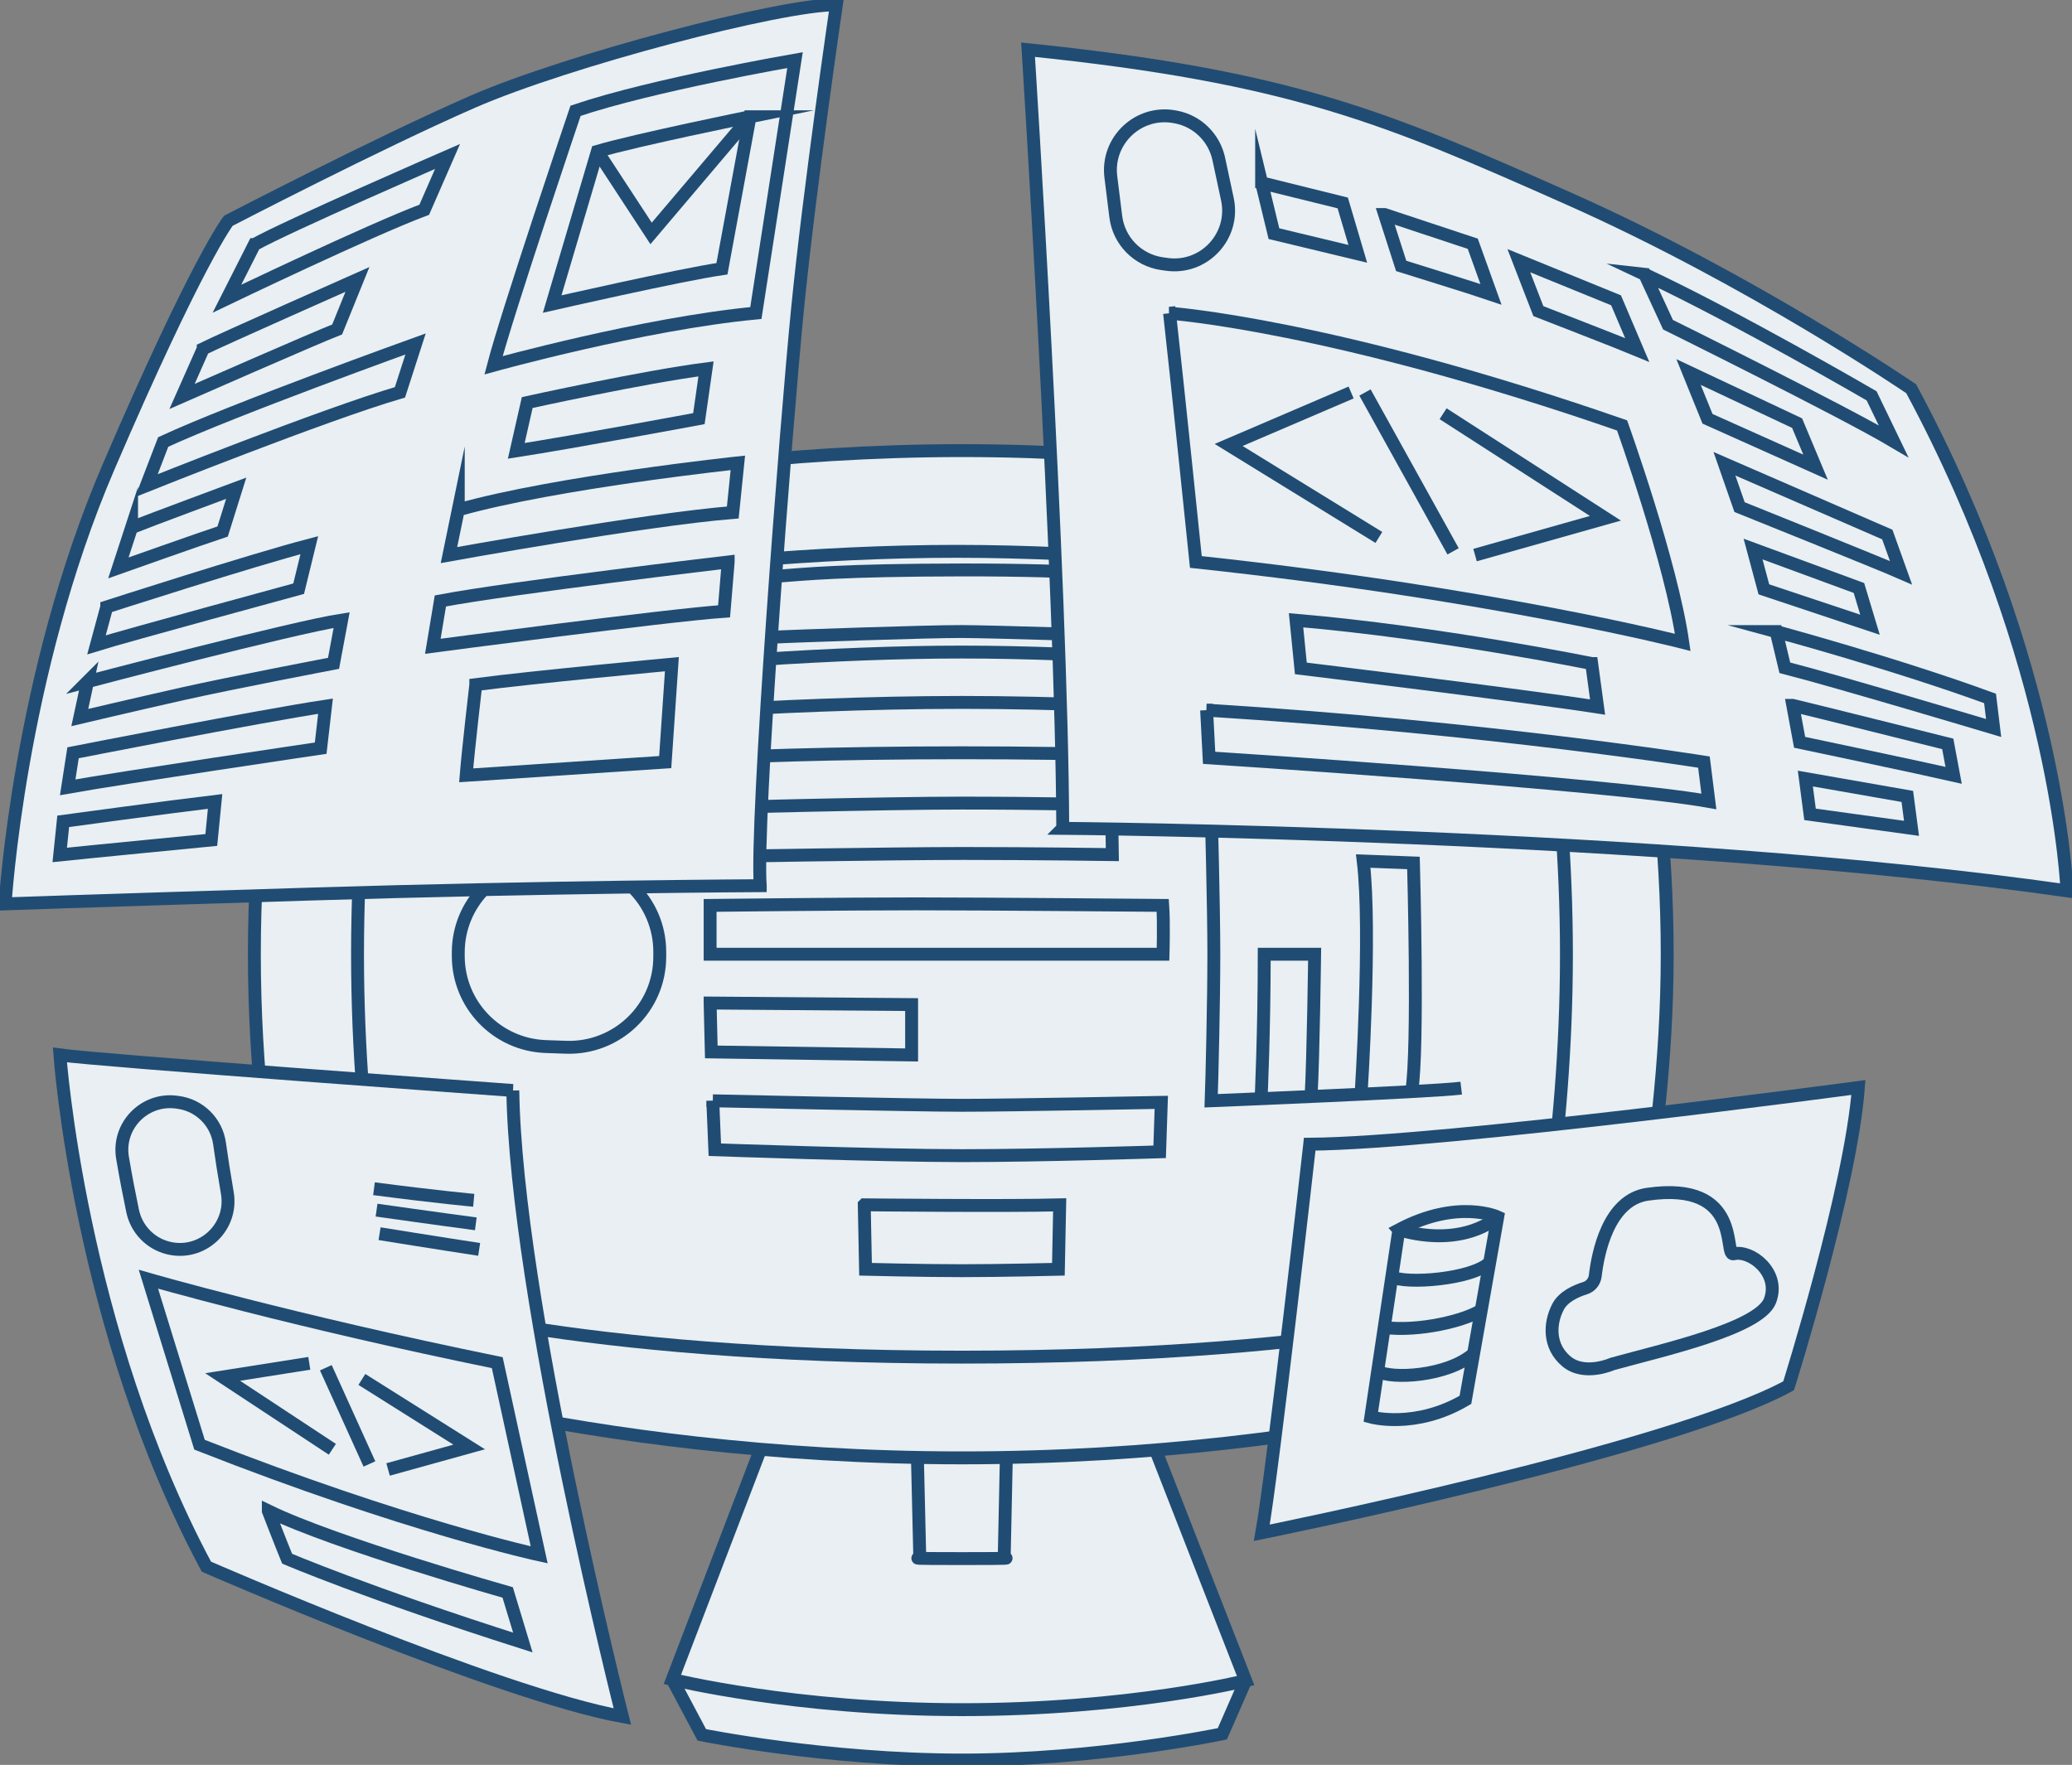 <?xml version="1.0" encoding="UTF-8"?>
<svg id="Layer_2" data-name="Layer 2" xmlns="http://www.w3.org/2000/svg" viewBox="0 0 642.71 547.55">
  <rect x="0" y="0" width="642.71" height="547.55" fill="#808080" stroke="none"/>
  <defs>
    <style>
      .cls-1 {
        fill: #E9EFF2;
      }

      .cls-1, .cls-2 {
        stroke-miterlimit: 10;
      }

      .cls-1, .cls-2, .cls-3 {
        stroke: #204C73;
        stroke-width: 4px;
      }

      .cls-2, .cls-3 {
        fill: none;
      }

      .cls-3 {
        stroke-linejoin: round;
      }
    </style>
  </defs>
  <g id="pc">
    <g id="chasis">
      <path class="cls-1" d="m208.55,521.05l9.14,17.19s38.53,7.81,80.7,7.81,80.77-8.14,80.77-8.14l7.21-16.49"/>
      <path class="cls-1" d="m235.9,449.64l-27.35,71.41s37.85,9.37,89.85,9.37,87.99-9,87.99-9l-27.94-71.57"/>
      <path class="cls-1" d="m312.15,452.3l-.66,31.08s4.91.17-13.09.17-13.09-.17-13.09-.17l-.74-31.21"/>
      <path class="cls-1" d="m95.94,169.13s91.74-29.33,202.46-29.33,202.46,29.33,202.46,29.33c0,0,16.29,59.7,16.29,126.92s-17.03,127.12-17.03,127.12c0,0-82.27,29.13-201.72,29.13s-202.46-29.33-202.46-29.33c0,0-17.04-55.19-17.04-126.92s17.04-126.92,17.04-126.92Z"/>
      <path class="cls-1" d="m121.35,402.81s-10.45-45.54-10.45-106.76,10.45-106.76,10.45-106.76c0,0,87.38-18.24,175.38-18.24s178.71,18.24,178.71,18.24c0,0,10.45,47.09,10.45,106.76s-10.46,106.76-10.46,106.76c0,0-54.95,18.24-177.04,18.24s-177.05-18.24-177.05-18.24Z"/>
    </g>
    <g id="nav">
      <path class="cls-2" d="m480.25,216.69s-102.11-14.39-181.85-14.39-181.85,14.39-181.85,14.39"/>
      <path class="cls-2" d="m438.44,199.13c.01.1.02.19.04.29.48,3.77,3.47,6.73,7.25,7.17.39.05.8.09,1.23.14,5.47.64,10.03-4.13,9.13-9.56-.01-.08-.03-.17-.04-.25-.58-3.52-3.35-6.27-6.87-6.83-.4-.06-.81-.13-1.23-.2-5.45-.87-10.21,3.75-9.51,9.23Z"/>
      <path class="cls-2" d="m425.38,192.6c0,.07.02.15.03.22.73,5.36-3.74,9.99-9.12,9.45-.16-.02-.32-.03-.48-.05-3.95-.39-7.08-3.51-7.49-7.46,0-.08-.02-.15-.02-.23-.55-5.33,3.99-9.8,9.31-9.16.16.02.32.04.48.06,3.78.45,6.78,3.4,7.29,7.17Z"/>
      <path class="cls-2" d="m395.32,190.13c0,.07.02.15.03.22.73,5.36-3.74,9.99-9.12,9.45-.16-.02-.32-.03-.48-.05-3.95-.39-7.08-3.51-7.49-7.46,0-.08-.02-.15-.02-.23-.55-5.33,3.99-9.8,9.31-9.16.16.02.32.04.48.06,3.78.45,6.78,3.4,7.29,7.17Z"/>
      <path class="cls-2" d="m135.7,191.66s-1.58,9.15-2.68,17.12c0,0,21.7-3.48,45.74-5.91s52.78-4.73,60.11-5.14,50.03-1.85,59.53-1.8,52.03,1.33,59.53,1.8c0,0-.6-10.42-1.19-18.88,0,0-21-2.09-58.33-2.03s-48.37,1.27-58.33,2.03-46.98,4.3-58.85,5.91-45.51,6.89-45.51,6.89Z"/>
    </g>
    <g id="screen">
      <path class="cls-2" d="m420.1,223.52s.52,4.7,1.17,14.59c0,0-43.21-4.56-122.87-4.56s-122.87,4.56-122.87,4.56c0,0,.6-8.37,1.17-14.59,0,0,63.37-5.6,121.7-5.6s121.7,5.6,121.7,5.6Z"/>
      <path class="cls-2" d="m175.52,267.18c-2.08.07-4.17.15-6.24.22-15.13.54-27.12,12.94-27.13,28.08,0,.19,0,.38,0,.57s0,.37,0,.56c.01,15.13,12,27.53,27.12,28.08,2.06.07,4.15.15,6.23.22,15.9.57,29.13-12.14,29.15-28.05,0-.28,0-.55,0-.81,0-.2,0-.42,0-.63.06-15.97-13.17-28.8-29.13-28.24Z"/>
      <path class="cls-2" d="m221.1,250.57s-.43,14.19-.46,15.16c0,0,55.97-.94,78.2-.94s46.2.35,46.2.35c0,0-.16-10.25-.28-15.46,0,0-22.14-.52-46.36-.52s-77.3,1.4-77.3,1.4Z"/>
      <path class="cls-2" d="m220.27,280.9v15.15s45.74,0,63.86,0,76.63,0,76.63,0c0,0,.29-9.55-.09-15.15,0,0-54.81-.48-76.54-.48s-63.86.48-63.86.48Z"/>
      <path class="cls-2" d="m375.69,250.57s.83,31.14.83,45.47-.58,38.84-.83,45.47c0,0,67.31-2.68,77.56-3.91"/>
      <path class="cls-2" d="m391.18,340.88s.97-20.67.97-44.83h15.63s-.39,31.46-1.1,44.16"/>
      <path class="cls-2" d="m422.19,339.49s3.29-50.43.67-72.35l15.58.59s1.63,57.82-.54,70.82"/>
      <path class="cls-2" d="m220.27,311.2s.31,12.62.37,15.16l62.13.94v-15.63s-62.5-.48-62.5-.48Z"/>
      <path class="cls-2" d="m221.1,341.52s62.41,1.4,77.3,1.4,61.82-.91,61.82-.91l-.51,15.34s-36.43,1.19-61.31,1.19-76.67-1.84-76.67-1.84l-.63-15.19Z"/>
      <path class="cls-2" d="m268.09,373.79s44.09.46,60.61.02l-.4,19.98s-17.79.44-29.91.44-29.91-.44-29.91-.44l-.4-19.99Z"/>
    </g>
  </g>
  <g id="mail-tab">
    <path class="cls-1" d="m235.82,274.78s-66.4.33-140.45,2.63-93.78,3.02-93.78,3.02c0,0,4.29-70.92,32.04-135.48s37.2-76.45,37.2-76.45c0,0,46.4-24.11,75.81-36.94S242.46,1.29,259.43,1.5c0,0-8.33,56.97-12.02,94.12s-13.09,160.18-11.59,179.15Z"/>
    <path class="cls-2" d="m78.9,75.88l-8.5,16.79s44.24-21.24,61.2-27.6l7.22-16.53s-49.95,21.73-59.91,27.34Z"/>
    <path class="cls-2" d="m178.53,34.37s-21.17,62.55-25.44,78.95c0,0,46.39-12.89,81.37-16.2l12.14-78.47s-44.26,7.65-68.07,15.72Z"/>
    <path class="cls-2" d="m63.03,108.2l-6.56,14.79s41.44-18.2,48.11-20.78l6.29-15.52s-42.1,18.66-47.84,21.5Z"/>
    <path class="cls-2" d="m232.65,36.22s-35.15,7.16-47.35,10.74l-14.02,47.37s39.73-9.07,52.66-10.95l8.7-47.16Z"/>
    <polyline class="cls-2" points="232.65 36.22 201.96 72.42 185.3 46.96"/>
    <path class="cls-2" d="m50.62,137.13l-5.2,13.53s54.79-21.95,78.64-28.94l4.84-15.01s-56.57,20.35-78.28,30.42Z"/>
    <path class="cls-2" d="m40.81,163.66l-4.09,12.53s25.87-9.18,32.34-11.29l4.21-13.43s-27.81,10.34-32.46,12.2Z"/>
    <path class="cls-2" d="m33.11,188.3s44.86-14.47,62.83-19.16l-3.3,13.5s-53.87,14.66-62.71,17.41l3.18-11.75Z"/>
    <path class="cls-2" d="m27.15,211.47s63.59-16.75,78.82-19.09l-2.51,13.42s-31.89,6.09-47,9.49-31.71,7.33-31.71,7.33l2.4-11.15Z"/>
    <path class="cls-2" d="m22.66,233.55s57.07-11.23,78.31-14.46l-1.5,13.03s-61.67,9.13-78.47,12.14l1.66-10.71Z"/>
    <path class="cls-2" d="m19.61,254.81s34.04-4.63,47.11-6.17l-1.18,11.96s-40.01,3.89-47.01,4.64l1.08-10.42Z"/>
    <path class="cls-2" d="m163.54,124.89s36.09-7.96,55.46-10.44l-2.21,15.43s-39.02,7.27-56.65,10l3.4-14.99Z"/>
    <path class="cls-2" d="m142.15,158.17l-2.89,14.04s60.87-11.03,88.04-13.21l1.57-15.4s-56.18,5.96-86.72,14.57Z"/>
    <path class="cls-2" d="m225.87,174.35s-67.35,7.93-89.27,12.09l-2.34,14.07s72.24-9.59,90.34-10.85l1.27-15.31Z"/>
    <path class="cls-2" d="m147.59,212.4s-2.36,20.3-2.99,28.14l61.74-4.1,2.07-30.38s-43.69,4.06-60.82,6.34Z"/>
  </g>
  <g id="dev-tab">
    <path class="cls-1" d="m329.65,256.99s185.58,1.38,311.49,19.39c0,0-2.57-70.8-48.31-155.77,0,0-49.37-33.72-106.1-58.93s-86.11-37.85-167.84-46.26c0,0,10.48,164.31,10.76,241.57Z"/>
    <path class="cls-2" d="m344.57,54.89c.52,4.15,1.05,8.41,1.53,12.3.93,7.56,6.82,13.55,14.37,14.62.46.07.93.13,1.41.2,11.58,1.64,21.27-8.73,18.85-20.18-.91-4.28-1.83-8.62-2.69-12.57-1.43-6.56-6.6-11.66-13.19-12.94-.13-.02-.25-.05-.38-.07-11.24-2.18-21.32,7.29-19.9,18.65Z"/>
    <path class="cls-2" d="m391.34,56.72l3.82,15.77,26.01,6.26-4.67-15.79s-24.31-6.05-25.16-6.24Z"/>
    <path class="cls-2" d="m429.51,66.57l5.12,15.93s23.69,7.37,27.84,8.8l-5.63-15.67-27.32-9.06Z"/>
    <path class="cls-2" d="m471.13,80.88l6.05,15.64s27.14,10.56,30.65,12.04l-6.55-15.39-30.15-12.29Z"/>
    <path class="cls-2" d="m362.78,97.18s50.34,3.52,140.37,34.81c0,0,15.26,42.48,18.82,67.3,0,0-57.95-14.97-151.03-24.94,0,0-5.66-55.04-8.15-77.17Z"/>
    <path class="cls-2" d="m493.71,205.87s-47.05-9.61-91.69-13.44l1.49,14.94s67.65,8.22,92.04,11.99l-1.83-13.49Z"/>
    <path class="cls-2" d="m374.28,220.32l.77,14.79s123.46,7.91,155.02,13.53l-1.53-12.2s-66.05-10.62-154.27-16.12Z"/>
    <path class="cls-2" d="m510.18,85.11l7.22,15.63s53.98,26.71,69.96,36.17l-6.81-14.1s-41.97-24.42-70.38-37.7Z"/>
    <polygon class="cls-2" points="523.77 115.42 529.65 129.93 563.16 144.94 557.44 131.28 523.77 115.42"/>
    <path class="cls-2" d="m534.9,143.88l4.69,13.45s44,17.69,50.08,20.37l-4.25-11.86-50.52-21.96Z"/>
    <polygon class="cls-2" points="543.78 170.34 547.13 182.84 580.05 193.82 576.62 182.42 543.78 170.34"/>
    <path class="cls-2" d="m550.94,195.94s36.92,9.98,66.35,20.75l1.11,9.17s-48.88-14.63-64.77-18.69l-2.68-11.23Z"/>
    <path class="cls-2" d="m556.1,218.85l2.12,11.45s39.4,8.29,47.77,10.23l-1.82-9.74s-43.5-10.89-48.07-11.94Z"/>
    <polygon class="cls-2" points="560 241.55 561.45 252.65 592.93 256.99 591.63 247.09 560 241.55"/>
    <polyline class="cls-2" points="419.1 121.77 381.11 138.05 427.71 166.74"/>
    <polyline class="cls-2" points="447.63 128.36 497.98 160.79 457.54 172.21"/>
    <line class="cls-2" x1="423.4" y1="121.77" x2="450.73" y2="171.05"/>
  </g>
  <g id="responsive-tab">
    <path class="cls-1" d="m159.07,338.32s-128.75-9.33-140.49-11.02c0,0,5.99,85.06,45.44,158.76,0,0,90.21,39.4,129.03,46.5,0,0-33.05-130.32-33.98-194.24Z"/>
    <path class="cls-2" d="m54.66,341.93c.18.02.36.05.53.07,6.69.86,11.97,6.09,12.91,12.77.57,4.08,1.35,9.21,2.41,15.34,1.83,10.65-7.86,19.67-18.34,17.07h0c-5.57-1.39-9.85-5.84-11.03-11.46-.94-4.5-2.08-10.27-3.13-16.49-1.67-9.88,6.71-18.57,16.65-17.3Z"/>
    <path class="cls-2" d="m46.04,396.88s44.71,12.92,108.2,25.88l13.01,59.63s-41.09-8.88-105.36-34.17l-15.85-51.34Z"/>
    <path class="cls-2" d="m146.95,372.39s-10.87-.97-30.94-3.59"/>
    <path class="cls-2" d="m147.59,379.69c-10.45-1.37-30.79-4.25-30.79-4.25"/>
    <path class="cls-2" d="m148.63,387.62c-12.02-1.82-30.89-4.87-30.89-4.87"/>
    <polyline class="cls-2" points="95.94 422.97 69.06 427.21 103.09 449.64"/>
    <polyline class="cls-2" points="112.25 427.97 145.53 448.92 120.38 455.9"/>
    <line class="cls-2" x1="101.07" y1="424.34" x2="114.59" y2="454.19"/>
    <path class="cls-2" d="m83.23,468.78s3.92,10.16,5.83,14.8c0,0,24.61,10.56,73.12,26.01l-4.7-15.53s-53.31-15.11-74.25-25.29Z"/>
  </g>
  <g id="CRM">
    <path class="cls-1" d="m406.26,355s-11.4,101.23-14.86,120.54c0,0,127.03-25.62,163.41-45.61,0,0,19.33-61.45,21.64-92.54,0,0-128.66,17.33-170.19,17.6Z"/>
    <path class="cls-2" d="m433.91,381.55l-8.7,58.08s13.81,3.86,29.35-5.33l10.01-56.74s-12.37-5.74-30.67,3.98Z"/>
    <path class="cls-2" d="m464.58,377.57s-10.15,9.82-30.67,3.98"/>
    <path class="cls-2" d="m431.74,396.1c4.22,2.4,25.05.84,30.36-4.44"/>
    <path class="cls-2" d="m459.48,406.46c-4.97,3.25-19.24,6.76-30.11,5.39"/>
    <path class="cls-2" d="m427.34,425.42c4.17,2.52,21.56,1.71,29.75-5.44"/>
    <path class="cls-3" d="m500.12,423.17c15.26-4.25,45.58-10.94,48.91-19.63s-5.97-15.88-11.3-14.54c-3.14.79,3.02-22.76-26.68-18.49-12.18,1.75-15.4,18.3-16.22,25.31-.21,1.78-1.43,3.3-3.15,3.83-2.75.85-6.73,2.59-8.39,5.78-2.67,5.11-3,12.25,2.61,16.94s14.22.8,14.22.8Z"/>
  </g>
</svg>